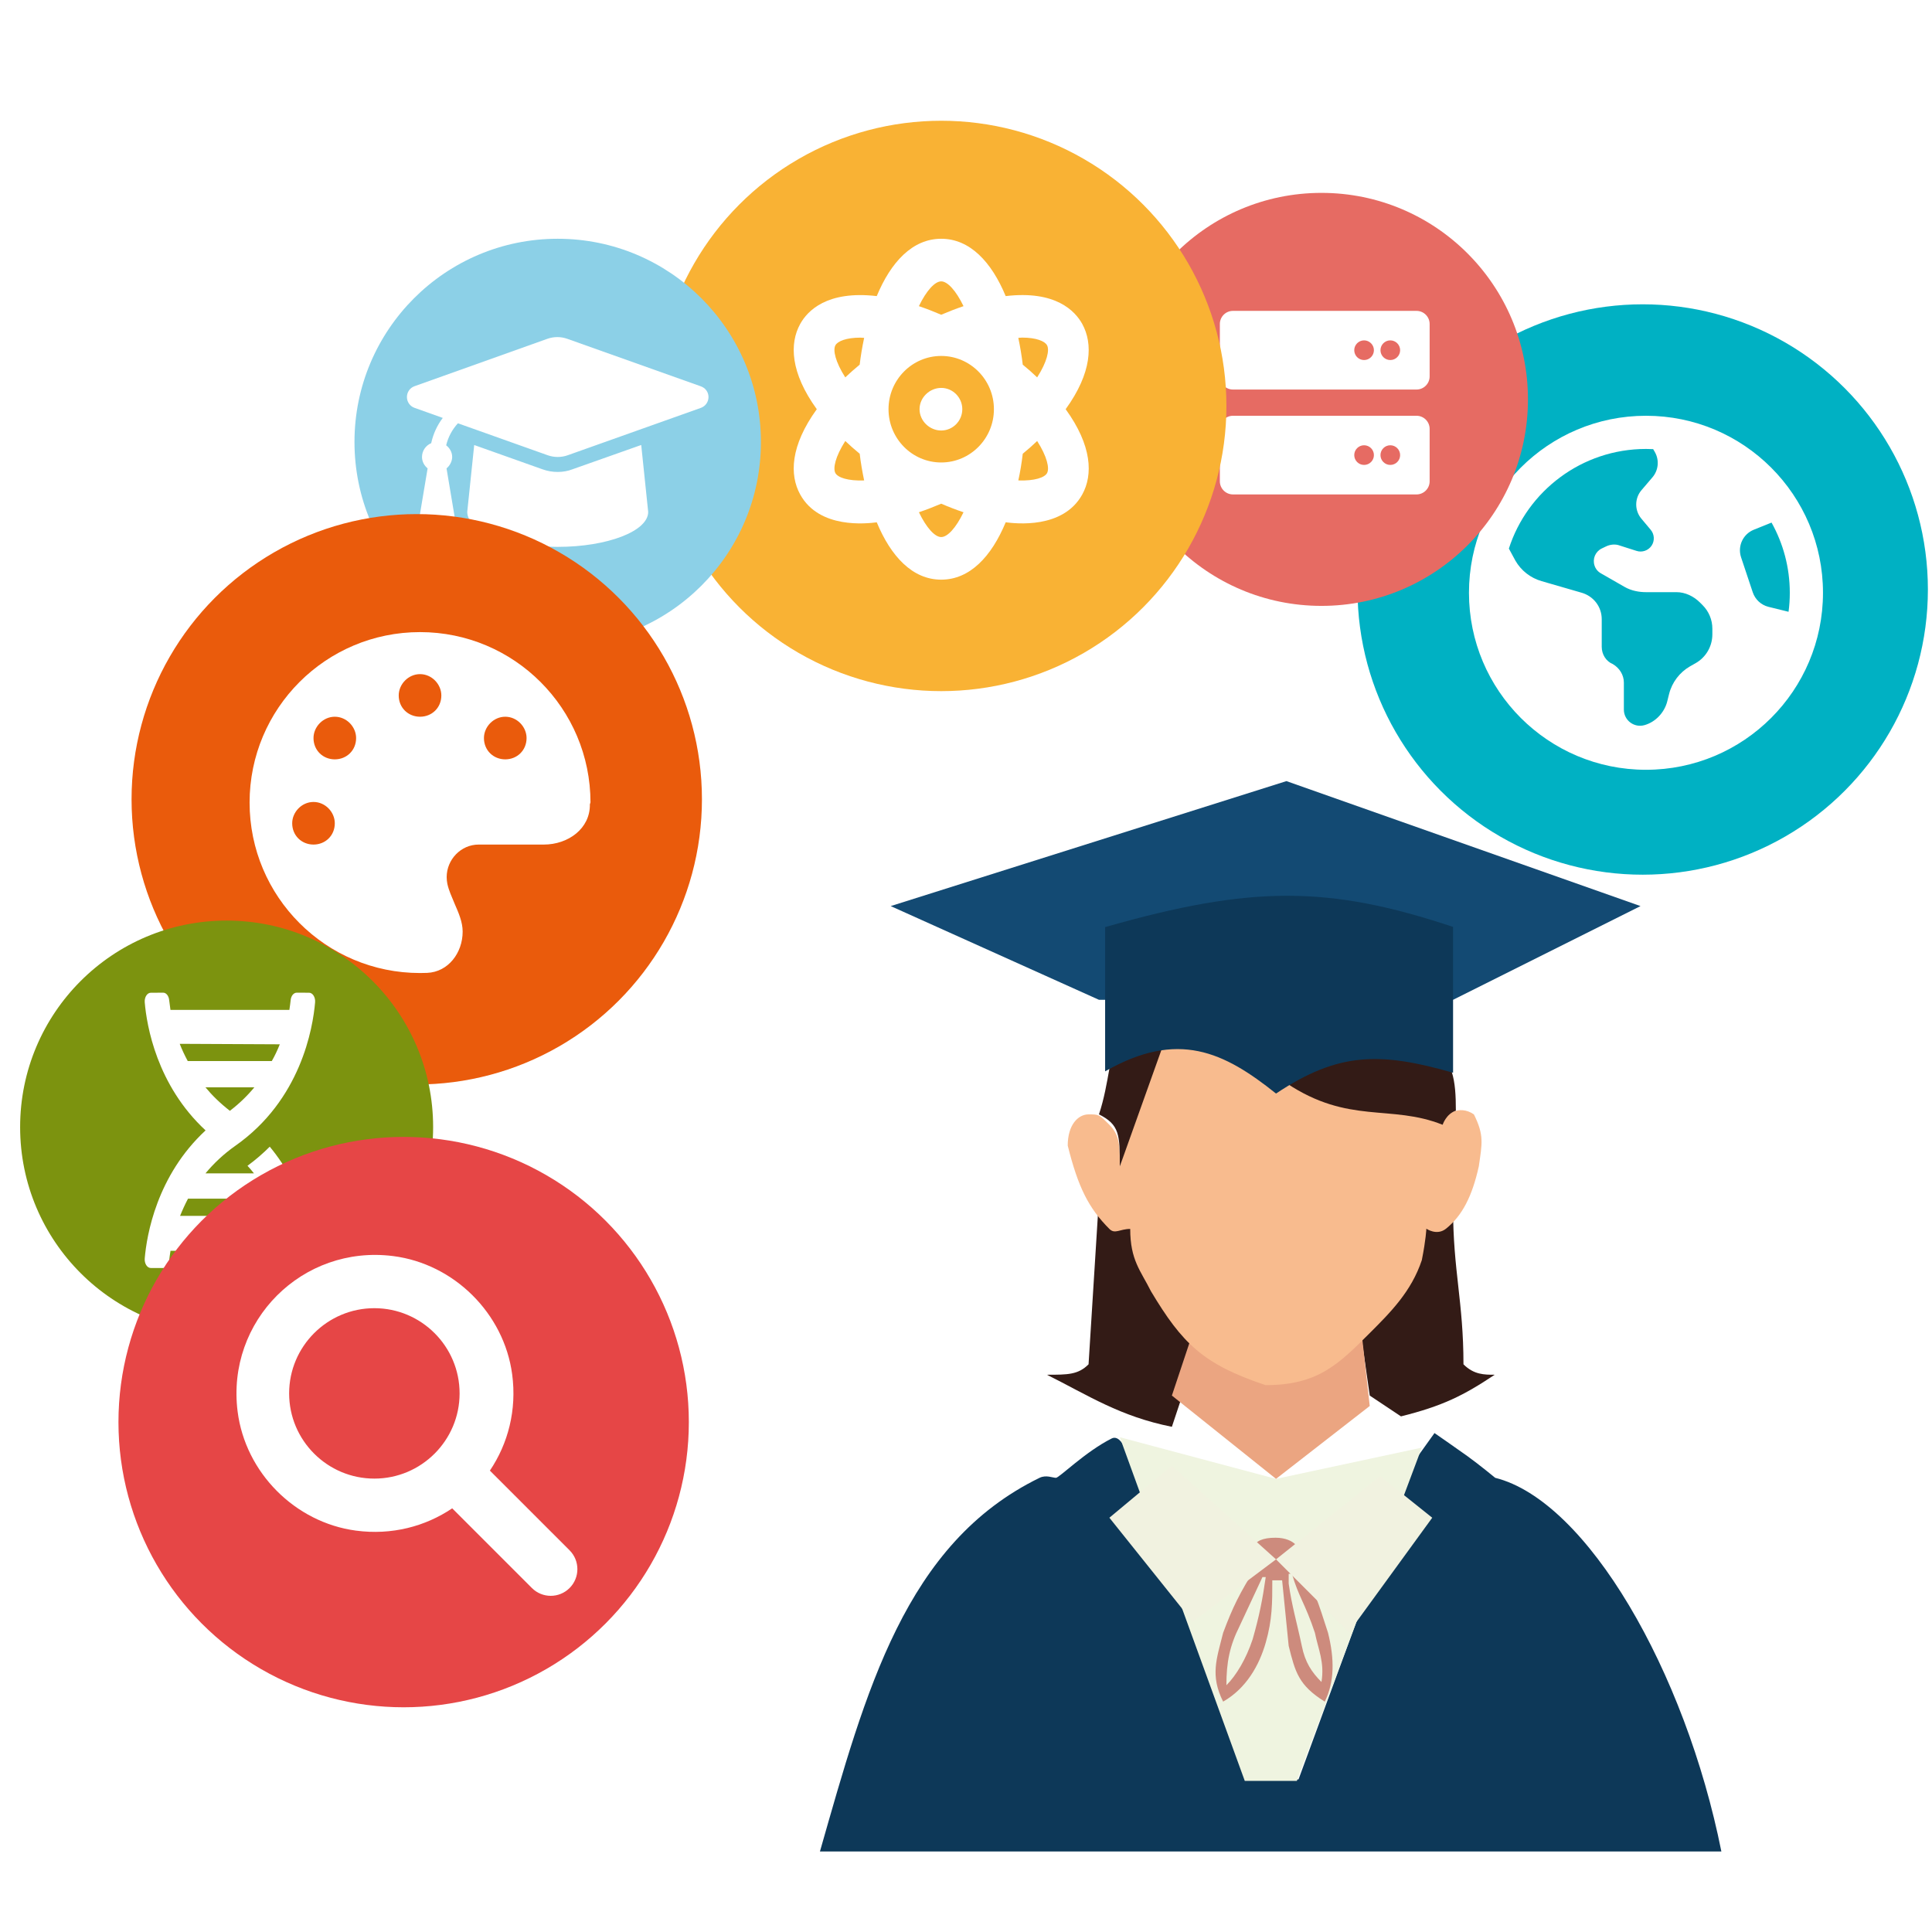 <svg width="96" height="96" viewBox="0 0 96 96" fill="none" xmlns="http://www.w3.org/2000/svg">
<rect width="96" height="96" fill="white"/>
<path d="M70.386 72.455L71.279 71.208C71.279 71.208 72.349 71.947 72.907 72.348C73.496 72.772 74.296 73.432 74.296 73.432C78.856 74.572 83.742 83.042 85.534 92H40.742C43.023 84.019 44.977 76.689 51.655 73.432C51.981 73.273 52.307 73.432 52.47 73.432C52.633 73.432 53.936 72.129 55.239 71.477C55.808 71.193 56.216 72.78 56.216 72.78L61.917 88.417H64.523L70.386 72.455Z" fill="#0D3858"/>
<path d="M64.44 88.491H61.852L55.642 71.415L63.405 73.484L70.649 71.932L64.44 88.491Z" fill="#EFF4E0"/>
<g filter="url(#filter0_d_103_109)">
<path fill-rule="evenodd" clip-rule="evenodd" d="M63.383 74.409C62.731 74.409 62.405 74.572 62.242 74.898C62.242 75.224 62.405 75.386 62.405 75.875C61.591 77.178 61.265 77.83 60.777 79.133C60.451 80.436 60.125 81.25 60.776 82.553C61.917 81.901 62.568 80.761 62.894 79.621C63.22 78.481 63.22 77.667 63.22 76.526H63.708L64.034 79.784C64.36 81.087 64.523 81.739 65.826 82.553C66.314 81.576 66.314 80.436 65.989 79.133C65.5 77.667 65.337 76.852 64.36 75.712C64.36 75.394 64.523 75.061 64.36 74.735C64.197 74.572 63.871 74.409 63.383 74.409ZM62.731 76.364L61.591 78.807C61.102 79.784 60.939 80.599 60.939 81.739C61.428 81.25 61.917 80.436 62.242 79.458C62.568 78.318 62.731 77.504 62.894 76.364H62.731ZM64.197 76.201H64.034V76.689C64.197 77.83 64.431 78.576 64.686 79.784C64.849 80.599 65.174 81.087 65.663 81.576C65.826 80.599 65.5 79.947 65.337 79.133C64.849 77.667 64.523 77.341 64.197 76.201Z" fill="#CD8B7D"/>
</g>
<path d="M69.614 70.379C71.684 69.862 72.719 69.345 74.272 68.31C73.754 68.31 73.237 68.31 72.719 67.792C72.719 64.687 72.202 63.135 72.202 60.03L70.649 60.547L67.544 65.722L68.062 69.345L69.614 70.379Z" fill="#331B16"/>
<path d="M54.09 67.792C53.573 68.31 53.055 68.31 52.02 68.31C54.09 69.345 55.642 70.379 58.23 70.897L59.782 66.24L56.678 61.065L54.608 59.513L54.09 67.792Z" fill="#331B16"/>
<path d="M58.23 69.345L59.265 66.24L67.544 65.205L68.062 69.862L63.405 73.484L58.23 69.345Z" fill="#EBA581"/>
<g filter="url(#filter1_d_103_109)">
<path d="M58.23 68.827L63.405 73.484L68.579 69.345L71.167 71.415L67.027 77.107L63.405 73.484L59.265 76.589L55.125 71.415L58.23 68.827Z" fill="#F1F2E0"/>
</g>
<path d="M53.055 56.925C53.055 55.89 53.572 55.373 54.09 55.373C54.608 55.373 54.608 55.373 55.125 55.89C55.642 56.408 55.642 56.925 55.642 57.96L57.712 51.233H64.957L71.684 55.89C71.684 55.373 72.504 54.864 73.237 55.373C73.754 56.408 73.644 56.818 73.481 57.958C73.155 59.424 72.667 60.401 71.852 61.053C71.394 61.42 70.875 61.053 70.875 61.053C70.875 61.053 70.856 61.582 70.649 62.617C70.132 64.17 69.097 65.205 68.062 66.24C66.51 67.792 65.475 68.827 62.887 68.827C59.782 67.792 58.747 66.757 57.195 64.17C56.677 63.135 56.16 62.617 56.16 61.065C55.642 61.065 55.401 61.341 55.125 61.065C54.09 60.03 53.572 58.995 53.055 56.925Z" fill="#F8BB8E"/>
<path d="M63.922 53.82C67.027 55.89 69.097 54.855 71.684 55.89C71.684 55.89 71.852 55.352 72.341 55.189C72.341 53.637 72.202 52.785 71.167 51.75L66.51 50.715L63.922 53.82Z" fill="#331B16"/>
<path d="M58.23 50.715L55.642 57.96C55.642 56.408 55.642 55.89 54.607 55.373C55.125 53.82 55.125 52.268 55.642 51.233L58.23 50.715Z" fill="#331B16"/>
<path d="M63.922 38.813L44.258 45.023L54.607 49.68H72.202L81.516 45.023L63.922 38.813Z" fill="#134A73"/>
<g filter="url(#filter2_i_103_109)">
<path d="M54.913 46.068V53.235C58.535 51.165 60.817 52.268 63.405 54.338C66.51 52.268 68.579 52.268 72.202 53.303V46.058C65.992 43.988 62.158 43.998 54.913 46.068Z" fill="#0D3858"/>
</g>
<circle cx="81.625" cy="29.292" r="14.171" fill="#00B1C3"/>
<path d="M90.583 29.454C90.583 34.313 86.646 38.25 81.788 38.25C76.93 38.25 72.992 34.313 72.992 29.454C72.992 24.596 76.93 20.659 81.788 20.659C86.646 20.659 90.583 24.596 90.583 29.454ZM74.975 27.259L75.297 27.854C75.582 28.352 76.05 28.719 76.603 28.877L78.562 29.444C79.184 29.613 79.589 30.152 79.589 30.767V32.138C79.589 32.516 79.802 32.859 80.139 32.997C80.475 33.196 80.689 33.54 80.689 33.918V35.258C80.689 35.794 81.2 36.178 81.716 36.031C82.272 35.873 82.698 35.402 82.839 34.873L82.935 34.488C83.08 33.907 83.458 33.409 83.976 33.11L84.255 32.952C84.77 32.66 85.086 32.114 85.086 31.519V31.238C85.086 30.798 84.911 30.379 84.602 30.07L84.471 29.939C84.162 29.63 83.739 29.424 83.303 29.424H81.791C81.441 29.424 81.063 29.355 80.73 29.166L79.544 28.486C79.397 28.403 79.283 28.266 79.232 28.104C79.122 27.774 79.269 27.417 79.579 27.259L79.785 27.16C80.012 27.046 80.273 27.026 80.486 27.108L81.314 27.372C81.592 27.465 81.901 27.359 82.066 27.115C82.228 26.871 82.21 26.551 82.025 26.328L81.558 25.771C81.214 25.359 81.218 24.758 81.568 24.352L82.107 23.721C82.41 23.368 82.458 22.863 82.228 22.46L82.145 22.317C81.998 22.311 81.908 22.308 81.788 22.308C78.596 22.308 75.892 24.401 74.975 27.259ZM88.027 25.967L87.148 26.321C86.608 26.538 86.33 27.135 86.512 27.689L87.093 29.43C87.213 29.788 87.505 30.059 87.869 30.152L88.872 30.399C88.914 30.09 88.934 29.774 88.934 29.454C88.934 28.19 88.604 27.001 88.027 25.967Z" fill="white"/>
<circle cx="65.663" cy="19.845" r="10.261" fill="#E66B63"/>
<path d="M70.386 20.659H61.265C60.906 20.659 60.614 20.952 60.614 21.311V23.917C60.614 24.275 60.906 24.568 61.265 24.568H70.386C70.745 24.568 71.038 24.275 71.038 23.917V21.311C71.038 20.952 70.745 20.659 70.386 20.659ZM67.78 23.102C67.51 23.102 67.292 22.883 67.292 22.614C67.292 22.344 67.51 22.125 67.78 22.125C68.05 22.125 68.269 22.344 68.269 22.614C68.269 22.883 68.051 23.102 67.78 23.102ZM69.083 23.102C68.814 23.102 68.595 22.883 68.595 22.614C68.595 22.344 68.814 22.125 69.083 22.125C69.353 22.125 69.572 22.344 69.572 22.614C69.572 22.883 69.354 23.102 69.083 23.102ZM70.386 15.447H61.265C60.906 15.447 60.614 15.74 60.614 16.099V18.704C60.614 19.063 60.906 19.356 61.265 19.356H70.386C70.745 19.356 71.038 19.063 71.038 18.704V16.099C71.038 15.74 70.745 15.447 70.386 15.447ZM67.78 17.89C67.51 17.89 67.292 17.671 67.292 17.401C67.292 17.132 67.512 16.913 67.78 16.913C68.049 16.913 68.269 17.133 68.269 17.401C68.269 17.67 68.051 17.89 67.78 17.89ZM69.083 17.89C68.814 17.89 68.595 17.671 68.595 17.401C68.595 17.132 68.815 16.913 69.083 16.913C69.352 16.913 69.572 17.133 69.572 17.401C69.572 17.67 69.354 17.89 69.083 17.89Z" fill="white"/>
<circle cx="46.769" cy="20.171" r="14.171" fill="#F9B234"/>
<path d="M46.768 19.275C46.193 19.275 45.692 19.751 45.692 20.333C45.692 20.916 46.193 21.392 46.768 21.392C47.345 21.392 47.816 20.916 47.816 20.333C47.816 19.75 47.344 19.275 46.768 19.275ZM53.778 16.099C53.422 15.453 52.452 14.419 49.972 14.713C49.269 13.018 48.195 11.864 46.768 11.864C45.342 11.864 44.268 13.018 43.565 14.713C41.086 14.424 40.116 15.453 39.76 16.099C39.224 17.07 39.272 18.518 40.586 20.333C39.272 22.149 39.224 23.596 39.76 24.568C40.713 26.301 43.085 26.012 43.566 25.954C44.268 27.648 45.342 28.803 46.768 28.803C48.195 28.803 49.268 27.649 49.972 25.953C50.45 26.011 52.822 26.302 53.778 24.568C54.314 23.596 54.266 22.149 52.952 20.333C54.265 18.517 54.311 17.071 53.778 16.099ZM41.511 23.509C41.38 23.27 41.507 22.691 42.002 21.913C42.227 22.128 42.464 22.339 42.718 22.546C42.771 23.001 42.849 23.443 42.939 23.873C42.132 23.903 41.634 23.728 41.511 23.509ZM42.717 18.12C42.465 18.328 42.226 18.54 42.001 18.752C41.507 17.978 41.38 17.395 41.511 17.157C41.621 16.955 42.047 16.777 42.751 16.777C42.808 16.777 42.877 16.789 42.939 16.789C42.845 17.23 42.77 17.673 42.717 18.12ZM46.768 13.981C47.079 13.981 47.496 14.428 47.877 15.213C47.508 15.338 47.141 15.48 46.768 15.639C46.395 15.48 46.029 15.338 45.659 15.212C46.039 14.428 46.458 13.981 46.768 13.981ZM46.768 26.686C46.457 26.686 46.04 26.239 45.66 25.453C46.029 25.329 46.395 25.187 46.768 25.028C47.141 25.189 47.509 25.33 47.877 25.454C47.498 26.239 47.079 26.686 46.768 26.686ZM46.768 22.98C45.324 22.98 44.15 21.793 44.15 20.333C44.15 18.874 45.325 17.687 46.768 17.687C48.212 17.687 49.387 18.874 49.387 20.333C49.387 21.793 48.212 22.98 46.768 22.98ZM52.027 23.509C51.908 23.729 51.405 23.902 50.599 23.873C50.689 23.473 50.767 23.001 50.82 22.546C51.074 22.339 51.311 22.128 51.536 21.913C52.03 22.689 52.158 23.271 52.027 23.509ZM51.536 18.752C51.311 18.537 51.074 18.326 50.82 18.119C50.767 17.673 50.693 17.23 50.599 16.788C50.661 16.788 50.73 16.775 50.788 16.775C51.491 16.775 51.917 16.953 52.027 17.156C52.158 17.395 52.03 17.978 51.536 18.752Z" fill="white"/>
<circle cx="27.712" cy="21.962" r="10.098" fill="#8CD0E7"/>
<path d="M34.809 19.191L28.19 16.836C27.868 16.721 27.518 16.721 27.196 16.836L20.596 19.191C20.37 19.272 20.22 19.486 20.22 19.728C20.22 19.97 20.37 20.185 20.596 20.265L22.001 20.766C21.722 21.134 21.526 21.561 21.426 22.021C21.157 22.134 20.969 22.399 20.969 22.706C20.969 22.938 21.082 23.137 21.248 23.273L20.667 26.741C20.629 26.967 20.805 27.174 21.037 27.174H22.4C22.631 27.174 22.807 26.968 22.769 26.741L22.188 23.274C22.355 23.137 22.468 22.918 22.468 22.706C22.468 22.467 22.346 22.264 22.17 22.127C22.269 21.714 22.471 21.34 22.754 21.033L27.216 22.621C27.538 22.735 27.888 22.735 28.21 22.621L34.829 20.266C35.055 20.184 35.205 19.97 35.205 19.728C35.205 19.486 35.055 19.272 34.809 19.191ZM28.44 23.321C28.22 23.407 27.967 23.451 27.712 23.451C27.456 23.451 27.204 23.408 26.963 23.322L23.563 22.113L23.217 25.436C23.217 26.397 25.209 27.174 27.712 27.174C30.173 27.174 32.208 26.397 32.208 25.437L31.862 22.111L28.44 23.321Z" fill="white"/>
<circle cx="20.708" cy="39.716" r="14.171" fill="#EA5B0C"/>
<path d="M29.341 39.849C29.341 39.909 29.311 39.938 29.311 39.968C29.328 41.176 28.229 41.966 27.022 41.966H23.783C22.906 41.966 22.195 42.708 22.195 43.584C22.195 43.697 22.208 43.806 22.228 43.912C22.3 44.249 22.443 44.547 22.588 44.901C22.787 45.358 22.989 45.811 22.989 46.291C22.989 47.346 22.274 48.299 21.222 48.342C21.106 48.345 20.987 48.349 20.871 48.349C16.193 48.349 12.402 44.557 12.402 39.879C12.402 35.201 16.193 31.409 20.871 31.409C25.549 31.409 29.341 35.201 29.341 39.879V39.849ZM15.578 39.849C14.993 39.849 14.519 40.352 14.519 40.908C14.519 41.523 14.993 41.966 15.578 41.966C16.163 41.966 16.636 41.523 16.636 40.908C16.636 40.352 16.163 39.849 15.578 39.849ZM16.636 37.732C17.222 37.732 17.695 37.288 17.695 36.673C17.695 36.117 17.222 35.614 16.636 35.614C16.051 35.614 15.578 36.117 15.578 36.673C15.578 37.288 16.051 37.732 16.636 37.732ZM20.871 33.497C20.286 33.497 19.812 34.001 19.812 34.556C19.812 35.171 20.286 35.614 20.871 35.614C21.457 35.614 21.93 35.171 21.93 34.556C21.93 34.001 21.457 33.497 20.871 33.497ZM25.106 37.732C25.692 37.732 26.165 37.288 26.165 36.673C26.165 36.117 25.692 35.614 25.106 35.614C24.52 35.614 24.047 36.117 24.047 36.673C24.047 37.288 24.52 37.732 25.106 37.732Z" fill="white"/>
<circle cx="11.261" cy="56.004" r="10.261" fill="#7C930F"/>
<path d="M7.192 62.528C7.17 62.782 7.311 63.006 7.493 63.006L8.099 63.008C8.253 63.008 8.387 62.852 8.406 62.638C8.42 62.508 8.441 62.34 8.472 62.153H14.371C14.402 62.336 14.426 62.508 14.438 62.638C14.459 62.828 14.586 63.011 14.739 63.008L15.353 63.006C15.535 63.006 15.677 62.782 15.655 62.528C15.568 61.517 15.169 59.105 13.404 56.978C13.073 57.309 12.704 57.63 12.298 57.927C12.416 58.05 12.517 58.178 12.62 58.305H10.209C10.611 57.821 11.098 57.353 11.696 56.932C14.95 54.648 15.547 51.086 15.657 49.806C15.678 49.552 15.538 49.328 15.356 49.328L14.745 49.326C14.591 49.326 14.464 49.482 14.443 49.695C14.429 49.826 14.408 49.994 14.379 50.181H8.47C8.442 49.994 8.42 49.828 8.406 49.695C8.384 49.481 8.257 49.322 8.104 49.326L7.494 49.329C7.312 49.329 7.171 49.553 7.192 49.806C7.289 50.952 7.784 53.916 10.215 56.169C7.786 58.419 7.288 61.382 7.192 62.528ZM11.423 55.196C10.948 54.828 10.547 54.437 10.209 54.029H12.638C12.302 54.437 11.897 54.833 11.423 55.196ZM13.903 51.891C13.792 52.168 13.66 52.455 13.506 52.722H9.328C9.172 52.431 9.038 52.144 8.93 51.867L13.903 51.891ZM8.948 60.417C9.059 60.14 9.189 59.853 9.342 59.562H13.491C13.649 59.853 13.783 60.14 13.892 60.417H8.948Z" fill="white"/>
<circle cx="20.057" cy="70.663" r="14.171" fill="#E64646"/>
<path d="M28.302 77.034L24.342 73.074C25.243 71.738 25.687 70.067 25.449 68.287C25.044 65.26 22.562 62.797 19.532 62.413C15.026 61.843 11.237 65.631 11.807 70.137C12.191 73.168 14.655 75.651 17.683 76.055C19.463 76.293 21.134 75.849 22.47 74.948L26.43 78.908C26.947 79.425 27.785 79.425 28.302 78.908C28.819 78.391 28.819 77.55 28.302 77.034ZM14.367 69.237C14.367 66.902 16.267 65.003 18.602 65.003C20.937 65.003 22.837 66.902 22.837 69.237C22.837 71.572 20.937 73.471 18.602 73.471C16.267 73.471 14.367 71.573 14.367 69.237Z" fill="white"/>
<defs>
<filter id="filter0_d_103_109" x="58.4" y="74.409" width="9.815" height="12.144" filterUnits="userSpaceOnUse" color-interpolation-filters="sRGB">
<feFlood flood-opacity="0" result="BackgroundImageFix"/>
<feColorMatrix in="SourceAlpha" type="matrix" values="0 0 0 0 0 0 0 0 0 0 0 0 0 0 0 0 0 0 127 0" result="hardAlpha"/>
<feOffset dy="2"/>
<feGaussianBlur stdDeviation="1"/>
<feComposite in2="hardAlpha" operator="out"/>
<feColorMatrix type="matrix" values="0 0 0 0 0 0 0 0 0 0 0 0 0 0 0 0 0 0 0.25 0"/>
<feBlend mode="normal" in2="BackgroundImageFix" result="effect1_dropShadow_103_109"/>
<feBlend mode="normal" in="SourceGraphic" in2="effect1_dropShadow_103_109" result="shape"/>
</filter>
<filter id="filter1_d_103_109" x="51.125" y="68.827" width="24.042" height="16.28" filterUnits="userSpaceOnUse" color-interpolation-filters="sRGB">
<feFlood flood-opacity="0" result="BackgroundImageFix"/>
<feColorMatrix in="SourceAlpha" type="matrix" values="0 0 0 0 0 0 0 0 0 0 0 0 0 0 0 0 0 0 127 0" result="hardAlpha"/>
<feOffset dy="4"/>
<feGaussianBlur stdDeviation="2"/>
<feComposite in2="hardAlpha" operator="out"/>
<feColorMatrix type="matrix" values="0 0 0 0 0 0 0 0 0 0 0 0 0 0 0 0 0 0 0.25 0"/>
<feBlend mode="normal" in2="BackgroundImageFix" result="effect1_dropShadow_103_109"/>
<feBlend mode="normal" in="SourceGraphic" in2="effect1_dropShadow_103_109" result="shape"/>
</filter>
<filter id="filter2_i_103_109" x="54.913" y="44.511" width="17.289" height="9.827" filterUnits="userSpaceOnUse" color-interpolation-filters="sRGB">
<feFlood flood-opacity="0" result="BackgroundImageFix"/>
<feBlend mode="normal" in="SourceGraphic" in2="BackgroundImageFix" result="shape"/>
<feColorMatrix in="SourceAlpha" type="matrix" values="0 0 0 0 0 0 0 0 0 0 0 0 0 0 0 0 0 0 127 0" result="hardAlpha"/>
<feOffset/>
<feGaussianBlur stdDeviation="9.5"/>
<feComposite in2="hardAlpha" operator="arithmetic" k2="-1" k3="1"/>
<feColorMatrix type="matrix" values="0 0 0 0 0 0 0 0 0 0 0 0 0 0 0 0 0 0 0.12 0"/>
<feBlend mode="normal" in2="shape" result="effect1_innerShadow_103_109"/>
</filter>
</defs>
</svg>
